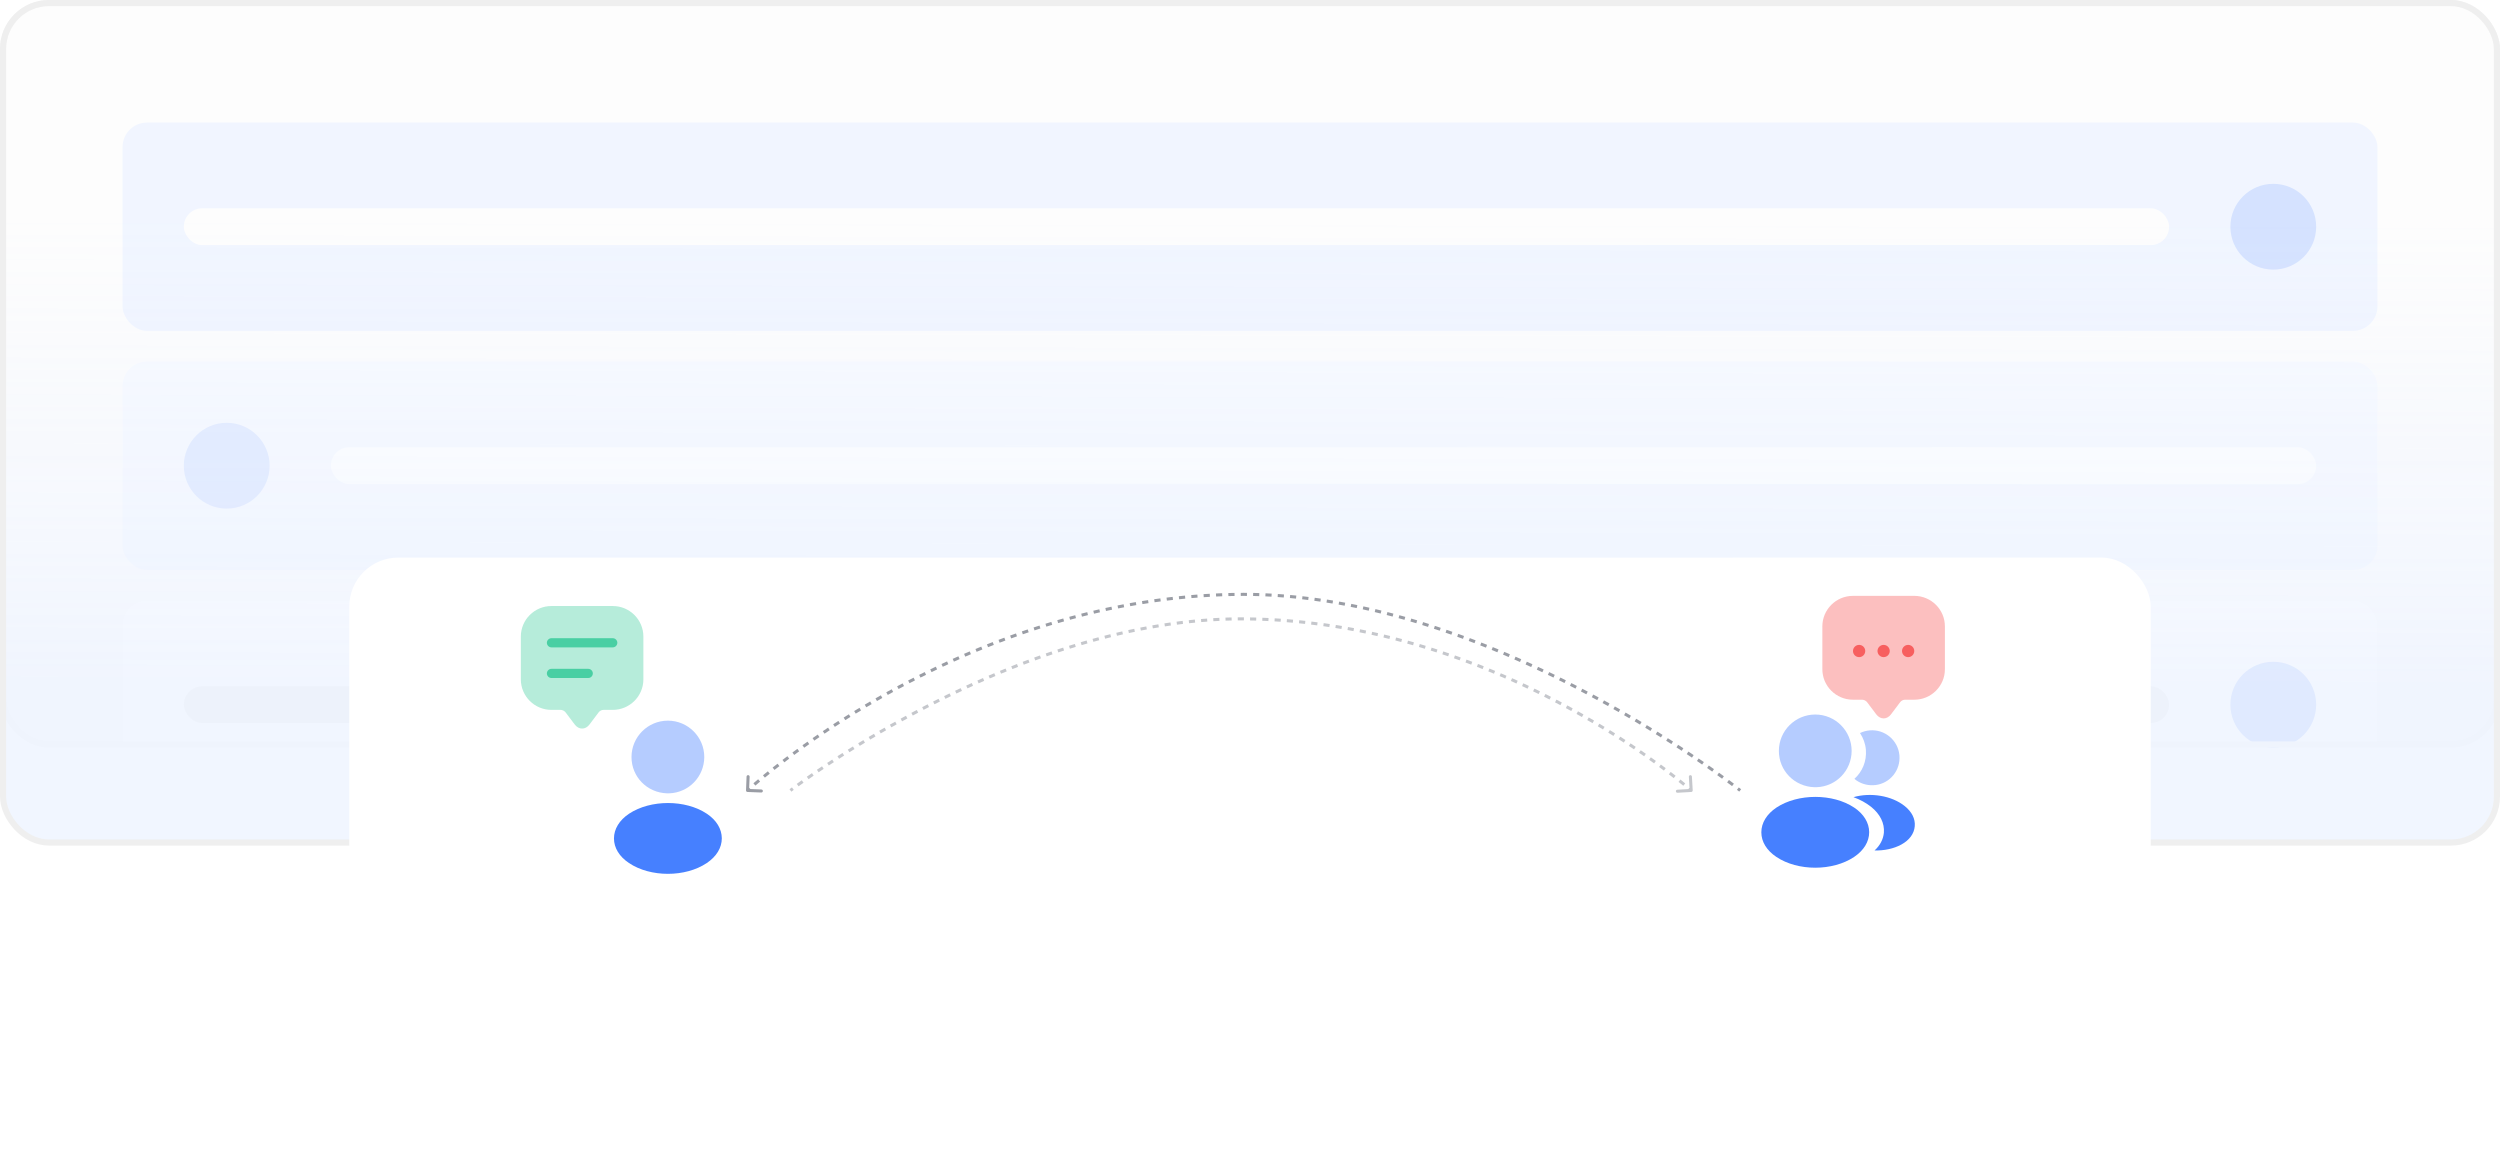 <svg width="408" height="188" viewBox="0 0 408 188" fill="none" xmlns="http://www.w3.org/2000/svg">
    <rect x="0.5" y="0.5" width="407" height="121" rx="7.5" fill="#FAFAFA"/>
    <rect x="20" y="20" width="368" height="34" rx="4" fill="#DAE6FF"/>
    <rect x="30" y="34" width="324" height="6" rx="3" fill="#FAFAFA"/>
    <circle cx="371" cy="37" r="7" fill="#90B3FF"/>
    <rect x="20" y="59" width="368" height="34" rx="4" fill="#EDF3FF"/>
    <circle cx="37" cy="76" r="7" fill="#B5CCFF"/>
    <rect x="54" y="73" width="324" height="6" rx="3" fill="white"/>
    <rect x="20" y="98" width="368" height="34" rx="4" fill="white"/>
    <rect x="30" y="112" width="324" height="6" rx="3" fill="#EFEFEF"/>
    <circle cx="371" cy="115" r="7" fill="#B5CCFF"/>
    <rect x="0.5" y="0.5" width="407" height="121" rx="7.5" stroke="#F5F5F5"/>
    <rect x="0.5" y="0.5" width="407" height="137" rx="7.5" fill="url(#paint0_linear_3429_128375)" stroke="#EFEFEF"/>
    <g filter="url(#filter0_d_3429_128375)">
        <rect x="57" y="83" width="294" height="73" rx="8" fill="white"/>
    </g>
    <path opacity="0.4"
          d="M109 117.61C105.725 117.61 103.062 120.272 103.062 123.547C103.062 126.76 105.575 129.36 108.85 129.472C108.95 129.46 109.05 129.46 109.125 129.472C109.15 129.472 109.162 129.472 109.187 129.472C109.2 129.472 109.2 129.472 109.213 129.472C112.413 129.36 114.925 126.76 114.938 123.547C114.938 120.272 112.275 117.61 109 117.61Z"
          fill="#4680FF"/>
    <path d="M115.35 132.797C111.863 130.472 106.175 130.472 102.663 132.797C101.075 133.86 100.2 135.297 100.2 136.835C100.2 138.372 101.075 139.797 102.65 140.847C104.4 142.022 106.7 142.61 109 142.61C111.3 142.61 113.6 142.022 115.35 140.847C116.925 139.785 117.8 138.36 117.8 136.81C117.788 135.272 116.925 133.847 115.35 132.797Z"
          fill="#4680FF"/>
    <path opacity="0.4"
          d="M296.25 116.61C292.975 116.61 290.312 119.272 290.312 122.547C290.312 125.76 292.825 128.36 296.1 128.472C296.2 128.46 296.3 128.46 296.375 128.472C296.4 128.472 296.412 128.472 296.437 128.472C296.45 128.472 296.45 128.472 296.463 128.472C299.663 128.36 302.175 125.76 302.188 122.547C302.188 119.272 299.525 116.61 296.25 116.61Z"
          fill="#4680FF"/>
    <path d="M302.6 131.797C299.113 129.472 293.425 129.472 289.913 131.797C288.325 132.86 287.45 134.297 287.45 135.835C287.45 137.372 288.325 138.797 289.9 139.847C291.65 141.022 293.95 141.61 296.25 141.61C298.55 141.61 300.85 141.022 302.6 139.847C304.175 138.785 305.05 137.36 305.05 135.81C305.038 134.272 304.175 132.847 302.6 131.797Z"
          fill="#4680FF"/>
    <path opacity="0.4"
          d="M309.988 123.284C310.188 125.709 308.463 127.834 306.075 128.122C306.063 128.122 306.063 128.122 306.05 128.122H306.013C305.938 128.122 305.863 128.122 305.8 128.147C304.588 128.209 303.475 127.822 302.638 127.109C303.925 125.959 304.663 124.234 304.513 122.359C304.425 121.347 304.075 120.422 303.55 119.634C304.025 119.397 304.575 119.247 305.138 119.197C307.588 118.984 309.775 120.809 309.988 123.284Z"
          fill="#4680FF"/>
    <path d="M312.487 134.847C312.387 136.06 311.612 137.11 310.312 137.822C309.062 138.51 307.487 138.835 305.925 138.797C306.825 137.985 307.35 136.972 307.45 135.897C307.575 134.347 306.837 132.86 305.362 131.672C304.525 131.01 303.55 130.485 302.487 130.097C305.25 129.297 308.725 129.835 310.862 131.56C312.012 132.485 312.6 133.647 312.487 134.847Z"
          fill="#4680FF"/>
    <path opacity="0.7"
          d="M121.75 128.99C121.745 129.128 121.852 129.244 121.99 129.25L124.238 129.339C124.376 129.344 124.493 129.237 124.498 129.099C124.504 128.961 124.396 128.845 124.258 128.839L122.26 128.76L122.339 126.762C122.344 126.624 122.237 126.507 122.099 126.502C121.961 126.496 121.845 126.604 121.839 126.742L121.75 128.99ZM203 97V97.25V97ZM122 129C122.17 129.184 122.17 129.184 122.17 129.184C122.17 129.184 122.17 129.184 122.17 129.184C122.17 129.184 122.17 129.184 122.17 129.184C122.17 129.184 122.17 129.184 122.17 129.184C122.17 129.184 122.17 129.183 122.17 129.183C122.17 129.183 122.17 129.183 122.171 129.182C122.172 129.182 122.173 129.18 122.175 129.179C122.179 129.175 122.184 129.17 122.192 129.163C122.207 129.149 122.23 129.128 122.26 129.101C122.321 129.046 122.413 128.964 122.534 128.856L122.202 128.482C122.08 128.591 121.987 128.674 121.925 128.73C121.894 128.758 121.87 128.78 121.855 128.794C121.847 128.801 121.841 128.807 121.837 128.811C121.835 128.812 121.833 128.814 121.832 128.815C121.832 128.815 121.831 128.816 121.831 128.816C121.831 128.816 121.831 128.816 121.83 128.816C121.83 128.816 121.83 128.816 121.83 128.816C121.83 128.816 121.83 128.816 121.83 128.816C121.83 128.816 121.83 128.816 121.83 128.816C121.83 128.816 121.83 128.816 122 129ZM123.279 128.208C123.503 128.016 123.76 127.798 124.048 127.557L123.728 127.173C123.437 127.416 123.179 127.635 122.954 127.828L123.279 128.208ZM124.831 126.911C125.079 126.708 125.345 126.493 125.627 126.267L125.314 125.877C125.031 126.104 124.764 126.32 124.514 126.524L124.831 126.911ZM126.399 125.654C126.655 125.453 126.921 125.245 127.199 125.03L126.893 124.635C126.615 124.85 126.347 125.059 126.09 125.261L126.399 125.654ZM128.001 124.416C128.26 124.219 128.526 124.018 128.801 123.813L128.502 123.412C128.226 123.619 127.958 123.821 127.698 124.018L128.001 124.416ZM129.618 123.207C129.881 123.014 130.15 122.817 130.426 122.618L130.132 122.213C129.856 122.413 129.586 122.61 129.322 122.804L129.618 123.207ZM131.249 122.026C131.518 121.835 131.791 121.641 132.07 121.445L131.783 121.036C131.503 121.232 131.228 121.427 130.959 121.619L131.249 122.026ZM132.896 120.87C133.171 120.68 133.45 120.488 133.734 120.294L133.453 119.881C133.168 120.075 132.887 120.268 132.612 120.458L132.896 120.87ZM134.561 119.736C134.84 119.548 135.124 119.359 135.412 119.169L135.137 118.751C134.847 118.943 134.563 119.132 134.282 119.321L134.561 119.736ZM136.245 118.622C136.524 118.441 136.807 118.258 137.093 118.075L136.823 117.654C136.536 117.838 136.252 118.021 135.972 118.203L136.245 118.622ZM137.951 117.528C138.23 117.353 138.511 117.176 138.796 116.999L138.532 116.575C138.246 116.752 137.964 116.929 137.685 117.106L137.951 117.528ZM139.66 116.466C139.944 116.292 140.232 116.117 140.522 115.942L140.264 115.514C139.972 115.69 139.684 115.865 139.399 116.04L139.66 116.466ZM141.381 115.428C141.67 115.256 141.962 115.084 142.257 114.912L142.005 114.48C141.709 114.653 141.416 114.826 141.126 114.998L141.381 115.428ZM143.127 114.408C143.415 114.242 143.705 114.076 143.998 113.91L143.752 113.475C143.458 113.642 143.167 113.808 142.878 113.974L143.127 114.408ZM144.884 113.413C145.176 113.25 145.469 113.088 145.765 112.926L145.525 112.488C145.228 112.65 144.933 112.813 144.641 112.976L144.884 113.413ZM146.646 112.447C146.942 112.288 147.24 112.128 147.541 111.969L147.306 111.527C147.005 111.687 146.706 111.847 146.409 112.007L146.646 112.447ZM148.434 111.5C148.728 111.346 149.025 111.193 149.324 111.04L149.096 110.595C148.796 110.748 148.498 110.902 148.203 111.056L148.434 111.5ZM150.226 110.582C150.526 110.43 150.829 110.279 151.133 110.129L150.912 109.681C150.606 109.832 150.303 109.983 150.001 110.135L150.226 110.582ZM152.031 109.689C152.332 109.543 152.635 109.397 152.94 109.252L152.725 108.8C152.419 108.946 152.115 109.093 151.813 109.239L152.031 109.689ZM153.86 108.817C154.161 108.676 154.464 108.536 154.768 108.397L154.559 107.942C154.254 108.082 153.95 108.223 153.648 108.364L153.86 108.817ZM155.683 107.98C155.99 107.842 156.299 107.705 156.609 107.568L156.407 107.11C156.096 107.248 155.786 107.386 155.478 107.524L155.683 107.98ZM157.533 107.164C157.839 107.032 158.146 106.9 158.455 106.769L158.26 106.309C157.95 106.44 157.642 106.572 157.335 106.705L157.533 107.164ZM159.386 106.379C159.698 106.249 160.011 106.121 160.326 105.993L160.138 105.529C159.822 105.658 159.507 105.787 159.194 105.917L159.386 106.379ZM161.255 105.62C161.565 105.497 161.877 105.374 162.191 105.252L162.01 104.786C161.695 104.908 161.382 105.031 161.07 105.155L161.255 105.62ZM163.135 104.889C163.449 104.77 163.765 104.652 164.082 104.535L163.908 104.066C163.59 104.184 163.273 104.302 162.958 104.422L163.135 104.889ZM165.023 104.19C165.338 104.076 165.654 103.963 165.972 103.851L165.806 103.379C165.487 103.492 165.169 103.605 164.853 103.72L165.023 104.19ZM166.929 103.517C167.245 103.409 167.563 103.301 167.881 103.194L167.723 102.72C167.403 102.827 167.084 102.935 166.766 103.045L166.929 103.517ZM168.835 102.879C169.154 102.775 169.474 102.672 169.796 102.57L169.645 102.093C169.322 102.196 169 102.299 168.68 102.404L168.835 102.879ZM170.764 102.267C171.082 102.169 171.402 102.072 171.723 101.976L171.58 101.497C171.258 101.594 170.937 101.691 170.617 101.79L170.764 102.267ZM172.687 101.692C173.01 101.599 173.334 101.506 173.659 101.415L173.524 100.934C173.197 101.025 172.872 101.118 172.548 101.212L172.687 101.692ZM174.635 101.145C174.957 101.058 175.28 100.971 175.603 100.886L175.476 100.403C175.151 100.488 174.827 100.575 174.504 100.662L174.635 101.145ZM176.577 100.635C176.903 100.552 177.23 100.471 177.558 100.391L177.439 99.905C177.11 99.985 176.782 100.067 176.455 100.15L176.577 100.635ZM178.542 100.155C178.866 100.078 179.192 100.003 179.518 99.929L179.408 99.442C179.08 99.516 178.753 99.591 178.427 99.668L178.542 100.155ZM180.501 99.712C180.83 99.641 181.159 99.571 181.49 99.502L181.388 99.013C181.056 99.081 180.725 99.152 180.395 99.223L180.501 99.712ZM182.48 99.301C182.808 99.236 183.136 99.173 183.465 99.111L183.372 98.619C183.041 98.682 182.712 98.746 182.383 98.811L182.48 99.301ZM184.455 98.928C184.785 98.869 185.117 98.811 185.45 98.754L185.366 98.261C185.032 98.318 184.699 98.376 184.366 98.436L184.455 98.928ZM186.447 98.59C186.777 98.537 187.107 98.485 187.438 98.435L187.363 97.941C187.031 97.991 186.699 98.043 186.368 98.096L186.447 98.59ZM188.434 98.289C188.766 98.242 189.1 98.196 189.434 98.152L189.369 97.656C189.033 97.701 188.698 97.747 188.363 97.794L188.434 98.289ZM190.438 98.024C190.769 97.984 191.101 97.945 191.433 97.907L191.377 97.41C191.043 97.448 190.71 97.487 190.377 97.528L190.438 98.024ZM192.433 97.799C192.767 97.764 193.102 97.731 193.438 97.7L193.391 97.202C193.054 97.234 192.718 97.267 192.382 97.302L192.433 97.799ZM194.447 97.61C194.779 97.583 195.112 97.556 195.446 97.531L195.409 97.033C195.074 97.058 194.739 97.084 194.405 97.112L194.447 97.61ZM196.449 97.462C196.783 97.44 197.119 97.42 197.455 97.402L197.428 96.903C197.09 96.921 196.753 96.941 196.416 96.963L196.449 97.462ZM198.467 97.352C198.8 97.337 199.135 97.323 199.47 97.312L199.453 96.812C199.116 96.824 198.78 96.837 198.444 96.852L198.467 97.352ZM200.474 97.282C200.809 97.273 201.145 97.266 201.481 97.261L201.474 96.761C201.136 96.767 200.798 96.773 200.461 96.782L200.474 97.282ZM202.493 97.251C202.662 97.25 202.831 97.25 203 97.25V96.75C202.83 96.75 202.66 96.75 202.49 96.751L202.493 97.251ZM203 97.25C203.167 97.25 203.334 97.251 203.501 97.252L203.505 96.752C203.336 96.751 203.168 96.75 203 96.75V97.25ZM204.504 97.264C204.838 97.271 205.172 97.279 205.506 97.29L205.522 96.79C205.186 96.779 204.85 96.771 204.514 96.764L204.504 97.264ZM206.508 97.327C206.842 97.342 207.176 97.359 207.51 97.377L207.538 96.878C207.202 96.859 206.866 96.843 206.53 96.828L206.508 97.327ZM208.511 97.439C208.844 97.462 209.178 97.486 209.511 97.513L209.55 97.014C209.215 96.987 208.88 96.963 208.544 96.94L208.511 97.439ZM210.51 97.598C210.843 97.628 211.176 97.66 211.508 97.694L211.559 97.197C211.225 97.162 210.89 97.13 210.555 97.1L210.51 97.598ZM212.506 97.802C212.838 97.839 213.17 97.879 213.501 97.92L213.563 97.424C213.23 97.382 212.896 97.343 212.562 97.305L212.506 97.802ZM214.496 98.049C214.827 98.094 215.159 98.141 215.49 98.189L215.562 97.695C215.229 97.646 214.896 97.599 214.563 97.554L214.496 98.049ZM216.482 98.34C216.812 98.391 217.142 98.445 217.471 98.5L217.554 98.007C217.223 97.951 216.891 97.898 216.559 97.846L216.482 98.34ZM218.46 98.67C218.789 98.729 219.119 98.789 219.448 98.851L219.54 98.359C219.209 98.297 218.878 98.237 218.547 98.178L218.46 98.67ZM220.433 99.041C220.761 99.106 221.088 99.172 221.415 99.24L221.517 98.75C221.188 98.682 220.859 98.615 220.53 98.55L220.433 99.041ZM222.397 99.448C222.724 99.52 223.051 99.592 223.378 99.666L223.488 99.179C223.16 99.104 222.832 99.031 222.503 98.96L222.397 99.448ZM224.355 99.893C224.68 99.97 225.005 100.048 225.329 100.128L225.449 99.642C225.123 99.562 224.797 99.484 224.47 99.406L224.355 99.893ZM226.304 100.372C226.628 100.455 226.952 100.539 227.276 100.625L227.404 100.142C227.079 100.056 226.753 99.971 226.427 99.888L226.304 100.372ZM228.245 100.886C228.567 100.974 228.888 101.063 229.209 101.154L229.345 100.673C229.023 100.582 228.7 100.492 228.376 100.403L228.245 100.886ZM230.177 101.431C230.498 101.525 230.819 101.62 231.14 101.716L231.284 101.237C230.962 101.141 230.639 101.045 230.316 100.951L230.177 101.431ZM232.099 102.008C232.418 102.107 232.737 102.207 233.055 102.308L233.207 101.831C232.887 101.73 232.567 101.63 232.246 101.531L232.099 102.008ZM234.014 102.616C234.332 102.72 234.65 102.825 234.967 102.931L235.126 102.457C234.807 102.35 234.488 102.245 234.169 102.141L234.014 102.616ZM235.916 103.252C236.233 103.361 236.549 103.47 236.865 103.581L237.03 103.109C236.714 102.998 236.396 102.888 236.078 102.779L235.916 103.252ZM237.813 103.917C238.129 104.031 238.443 104.145 238.757 104.26L238.929 103.79C238.614 103.675 238.299 103.56 237.982 103.447L237.813 103.917ZM239.694 104.608C240.009 104.726 240.323 104.845 240.636 104.965L240.815 104.498C240.501 104.378 240.186 104.258 239.87 104.14L239.694 104.608ZM241.574 105.328C241.886 105.449 242.197 105.572 242.506 105.695L242.692 105.231C242.381 105.107 242.069 104.984 241.756 104.862L241.574 105.328ZM243.436 106.069C243.748 106.196 244.059 106.324 244.369 106.452L244.56 105.99C244.249 105.861 243.937 105.733 243.624 105.606L243.436 106.069ZM245.296 106.839C245.604 106.969 245.91 107.099 246.215 107.23L246.413 106.771C246.106 106.64 245.799 106.509 245.49 106.379L245.296 106.839ZM247.14 107.63C247.448 107.765 247.756 107.9 248.062 108.036L248.265 107.579C247.958 107.443 247.649 107.307 247.34 107.172L247.14 107.63ZM248.976 108.446C249.281 108.583 249.584 108.721 249.886 108.86L250.094 108.405C249.792 108.266 249.487 108.128 249.182 107.99L248.976 108.446ZM250.804 109.284C251.108 109.426 251.411 109.568 251.713 109.711L251.927 109.259C251.624 109.116 251.32 108.973 251.015 108.831L250.804 109.284ZM252.613 110.14C252.918 110.286 253.221 110.433 253.522 110.58L253.741 110.13C253.439 109.983 253.135 109.836 252.83 109.689L252.613 110.14ZM254.426 111.024C254.726 111.172 255.025 111.321 255.321 111.47L255.545 111.023C255.248 110.874 254.949 110.725 254.648 110.576L254.426 111.024ZM256.217 111.922C256.518 112.076 256.818 112.229 257.116 112.383L257.346 111.939C257.047 111.785 256.746 111.63 256.443 111.477L256.217 111.922ZM258.005 112.845C258.301 113 258.596 113.155 258.888 113.309L259.122 112.868C258.829 112.712 258.534 112.557 258.237 112.402L258.005 112.845ZM259.783 113.787C260.079 113.946 260.374 114.105 260.666 114.264L260.904 113.824C260.612 113.665 260.317 113.506 260.02 113.346L259.783 113.787ZM261.537 114.74C261.836 114.905 262.132 115.069 262.427 115.234L262.67 114.797C262.375 114.632 262.078 114.468 261.778 114.303L261.537 114.74ZM263.302 115.725C263.592 115.889 263.879 116.052 264.164 116.215L264.412 115.781C264.127 115.617 263.839 115.454 263.548 115.29L263.302 115.725ZM265.048 116.723C265.339 116.891 265.628 117.06 265.915 117.227L266.167 116.796C265.88 116.628 265.59 116.459 265.298 116.29L265.048 116.723ZM266.771 117.732C267.065 117.906 267.357 118.08 267.646 118.253L267.903 117.824C267.613 117.651 267.321 117.477 267.025 117.301L266.771 117.732ZM268.502 118.769C268.79 118.944 269.075 119.118 269.356 119.291L269.618 118.865C269.335 118.692 269.05 118.517 268.761 118.342L268.502 118.769ZM270.219 119.824C270.503 120 270.783 120.175 271.06 120.349L271.326 119.925C271.049 119.751 270.768 119.576 270.483 119.399L270.219 119.824ZM271.919 120.892C272.205 121.074 272.487 121.254 272.764 121.432L273.034 121.011C272.756 120.833 272.474 120.652 272.187 120.47L271.919 120.892ZM273.602 121.974C273.891 122.162 274.174 122.347 274.452 122.53L274.727 122.112C274.448 121.929 274.164 121.743 273.875 121.555L273.602 121.974ZM275.273 123.074C275.564 123.267 275.848 123.457 276.125 123.644L276.405 123.23C276.127 123.042 275.842 122.851 275.55 122.657L275.273 123.074ZM276.938 124.195C277.229 124.393 277.512 124.588 277.786 124.777L278.07 124.366C277.795 124.176 277.511 123.981 277.219 123.782L276.938 124.195ZM278.594 125.339C278.884 125.541 279.163 125.738 279.431 125.928L279.72 125.52C279.451 125.329 279.172 125.132 278.881 124.929L278.594 125.339ZM280.247 126.51C280.528 126.712 280.794 126.904 281.043 127.086L281.338 126.682C281.087 126.499 280.821 126.306 280.539 126.104L280.247 126.51ZM281.866 127.691C282.168 127.914 282.437 128.116 282.672 128.293L282.973 127.894C282.737 127.716 282.467 127.513 282.164 127.289L281.866 127.691ZM283.468 128.901C283.592 128.998 283.687 129.071 283.75 129.121C283.781 129.146 283.805 129.164 283.821 129.177C283.829 129.183 283.834 129.188 283.838 129.191C283.84 129.192 283.842 129.194 283.843 129.194C283.843 129.195 283.844 129.195 283.844 129.195C283.844 129.195 283.844 129.195 283.844 129.195C283.844 129.195 283.844 129.195 283.844 129.195C283.844 129.195 283.844 129.195 283.844 129.195V129.195C283.844 129.195 283.844 129.195 284 129C284.156 128.805 284.156 128.805 284.156 128.805C284.156 128.805 284.156 128.805 284.156 128.805C284.156 128.805 284.156 128.805 284.156 128.805C284.156 128.805 284.156 128.805 284.156 128.804C284.156 128.804 284.156 128.804 284.155 128.804C284.155 128.804 284.155 128.804 284.154 128.803C284.153 128.802 284.152 128.801 284.15 128.8C284.145 128.796 284.139 128.791 284.131 128.785C284.115 128.772 284.091 128.753 284.059 128.728C283.995 128.678 283.899 128.603 283.774 128.506L283.468 128.901Z"
          fill="#6F747F"/>
    <path opacity="0.4"
          d="M276.25 128.986C276.258 129.123 276.152 129.242 276.014 129.25L273.768 129.379C273.63 129.387 273.512 129.282 273.504 129.144C273.496 129.006 273.601 128.888 273.739 128.88L275.736 128.765L275.621 126.768C275.613 126.63 275.718 126.512 275.856 126.504C275.994 126.496 276.112 126.601 276.12 126.739L276.25 128.986ZM202.5 101V101.25V101ZM276 129C275.834 129.187 275.834 129.187 275.834 129.187C275.834 129.187 275.834 129.187 275.834 129.187C275.834 129.187 275.834 129.187 275.834 129.187C275.834 129.187 275.834 129.187 275.834 129.187C275.834 129.187 275.834 129.187 275.833 129.186C275.833 129.186 275.833 129.186 275.832 129.186C275.832 129.185 275.83 129.184 275.828 129.182C275.824 129.178 275.819 129.173 275.811 129.167C275.795 129.153 275.772 129.132 275.741 129.105C275.679 129.051 275.586 128.97 275.462 128.865L275.786 128.484C275.911 128.591 276.006 128.673 276.07 128.728C276.101 128.756 276.125 128.777 276.142 128.791C276.15 128.799 276.156 128.804 276.16 128.808C276.162 128.809 276.163 128.811 276.165 128.812C276.165 128.812 276.166 128.813 276.166 128.813C276.166 128.813 276.166 128.813 276.166 128.813C276.166 128.813 276.166 128.813 276.166 128.813C276.166 128.813 276.166 128.813 276.166 128.813C276.166 128.813 276.166 128.813 276.166 128.813C276.166 128.813 276.166 128.813 276 129ZM274.714 128.239C274.488 128.053 274.228 127.842 273.936 127.609L274.248 127.218C274.542 127.454 274.804 127.666 275.031 127.853L274.714 128.239ZM273.153 126.989C272.904 126.795 272.639 126.59 272.358 126.374L272.662 125.977C272.945 126.194 273.211 126.4 273.461 126.595L273.153 126.989ZM271.547 125.759C271.295 125.571 271.032 125.376 270.76 125.175L271.056 124.772C271.33 124.974 271.594 125.17 271.847 125.359L271.547 125.759ZM269.948 124.583C269.685 124.392 269.413 124.197 269.133 123.998L269.422 123.591C269.703 123.79 269.976 123.986 270.241 124.177L269.948 124.583ZM268.32 123.426C268.05 123.237 267.773 123.046 267.489 122.851L267.772 122.439C268.057 122.634 268.335 122.827 268.606 123.016L268.32 123.426ZM266.67 122.294C266.396 122.109 266.117 121.922 265.832 121.733L266.108 121.317C266.394 121.506 266.675 121.694 266.949 121.879L266.67 122.294ZM265.001 121.187C264.725 121.007 264.444 120.826 264.159 120.642L264.429 120.222C264.716 120.405 264.997 120.588 265.274 120.768L265.001 121.187ZM263.313 120.105C263.036 119.93 262.755 119.754 262.47 119.577L262.733 119.152C263.02 119.33 263.302 119.506 263.58 119.682L263.313 120.105ZM261.607 119.046C261.329 118.876 261.047 118.706 260.762 118.535L261.019 118.106C261.305 118.278 261.588 118.449 261.867 118.619L261.607 119.046ZM259.896 118.02C259.612 117.852 259.325 117.684 259.035 117.516L259.285 117.084C259.577 117.253 259.865 117.421 260.149 117.589L259.896 118.02ZM258.17 117.019C257.879 116.853 257.585 116.687 257.287 116.52L257.532 116.084C257.83 116.251 258.125 116.418 258.418 116.585L258.17 117.019ZM256.424 116.041C256.133 115.881 255.84 115.721 255.544 115.561L255.781 115.121C256.079 115.282 256.373 115.443 256.665 115.603L256.424 116.041ZM254.657 115.086C254.367 114.932 254.074 114.778 253.779 114.624L254.01 114.181C254.306 114.335 254.6 114.49 254.891 114.644L254.657 115.086ZM252.886 114.163C252.59 114.011 252.293 113.86 251.992 113.709L252.217 113.263C252.518 113.414 252.817 113.566 253.114 113.717L252.886 114.163ZM251.102 113.266C250.803 113.119 250.502 112.972 250.198 112.825L250.416 112.375C250.721 112.522 251.023 112.67 251.323 112.818L251.102 113.266ZM249.296 112.393C248.998 112.252 248.697 112.111 248.395 111.97L248.606 111.517C248.909 111.658 249.211 111.799 249.51 111.941L249.296 112.393ZM247.482 111.55C247.179 111.413 246.875 111.276 246.569 111.139L246.773 110.683C247.08 110.82 247.385 110.957 247.689 111.095L247.482 111.55ZM245.659 110.738C245.353 110.604 245.046 110.472 244.737 110.34L244.933 109.88C245.244 110.012 245.552 110.145 245.859 110.279L245.659 110.738ZM243.813 109.949C243.508 109.822 243.202 109.695 242.894 109.57L243.083 109.107C243.392 109.233 243.7 109.36 244.006 109.488L243.813 109.949ZM241.965 109.194C241.654 109.071 241.342 108.948 241.029 108.825L241.21 108.359C241.525 108.482 241.838 108.606 242.15 108.73L241.965 109.194ZM240.102 108.469C239.791 108.35 239.479 108.233 239.165 108.117L239.339 107.648C239.654 107.765 239.968 107.883 240.28 108.001L240.102 108.469ZM238.22 107.77C237.909 107.658 237.597 107.547 237.283 107.436L237.449 106.965C237.764 107.076 238.078 107.187 238.39 107.3L238.22 107.77ZM236.34 107.109C236.024 107 235.707 106.893 235.389 106.787L235.547 106.313C235.867 106.419 236.185 106.527 236.502 106.636L236.34 107.109ZM234.439 106.475C234.124 106.373 233.807 106.272 233.49 106.172L233.64 105.695C233.959 105.796 234.276 105.897 234.593 105.999L234.439 106.475ZM232.533 105.876C232.213 105.779 231.892 105.682 231.569 105.587L231.711 105.107C232.035 105.203 232.357 105.3 232.678 105.398L232.533 105.876ZM230.615 105.31C230.296 105.218 229.975 105.128 229.653 105.039L229.786 104.558C230.11 104.647 230.432 104.737 230.752 104.829L230.615 105.31ZM228.684 104.776C228.363 104.691 228.041 104.607 227.718 104.523L227.842 104.039C228.167 104.123 228.49 104.207 228.813 104.293L228.684 104.776ZM226.751 104.28C226.428 104.2 226.104 104.121 225.778 104.044L225.894 103.557C226.221 103.635 226.547 103.714 226.871 103.794L226.751 104.28ZM224.799 103.816C224.476 103.742 224.153 103.67 223.828 103.599L223.935 103.111C224.261 103.182 224.586 103.255 224.91 103.328L224.799 103.816ZM222.852 103.391C222.525 103.323 222.197 103.256 221.869 103.191L221.966 102.701C222.296 102.766 222.626 102.833 222.954 102.902L222.852 103.391ZM220.886 103.001C220.561 102.939 220.234 102.879 219.907 102.821L219.995 102.328C220.324 102.387 220.652 102.448 220.979 102.509L220.886 103.001ZM218.922 102.649C218.592 102.594 218.262 102.539 217.93 102.487L218.009 101.993C218.342 102.046 218.674 102.1 219.005 102.156L218.922 102.649ZM216.945 102.335C216.617 102.286 216.288 102.238 215.958 102.193L216.027 101.697C216.359 101.743 216.689 101.791 217.019 101.84L216.945 102.335ZM214.966 102.06C214.634 102.017 214.302 101.976 213.968 101.936L214.027 101.439C214.362 101.479 214.696 101.521 215.03 101.564L214.966 102.06ZM212.981 101.823C212.65 101.788 212.319 101.753 211.988 101.72L212.037 101.223C212.37 101.256 212.703 101.29 213.035 101.326L212.981 101.823ZM210.99 101.627C210.658 101.598 210.325 101.57 209.991 101.544L210.03 101.045C210.365 101.072 210.7 101.1 211.034 101.129L210.99 101.627ZM208.999 101.471C208.667 101.449 208.335 101.428 208.002 101.409L208.03 100.91C208.365 100.929 208.699 100.95 209.032 100.973L208.999 101.471ZM207 101.356C206.668 101.341 206.334 101.327 206 101.314L206.019 100.815C206.354 100.827 206.689 100.841 207.024 100.857L207 101.356ZM205.006 101.283C204.673 101.274 204.34 101.267 204.006 101.262L204.014 100.762C204.35 100.767 204.685 100.774 205.019 100.783L205.006 101.283ZM203.003 101.251C202.836 101.25 202.668 101.25 202.5 101.25V100.75C202.669 100.75 202.837 100.75 203.006 100.751L203.003 101.251ZM202.5 101.25C202.334 101.25 202.168 101.251 202.002 101.252L201.999 100.752C202.166 100.751 202.333 100.75 202.5 100.75V101.25ZM201.007 101.265C200.676 101.272 200.344 101.281 200.013 101.291L199.996 100.792C200.33 100.781 200.663 100.772 200.997 100.765L201.007 101.265ZM199.019 101.331C198.687 101.346 198.356 101.363 198.025 101.383L197.995 100.884C198.329 100.864 198.662 100.847 198.996 100.831L199.019 101.331ZM197.032 101.447C196.701 101.471 196.37 101.496 196.04 101.524L195.998 101.026C196.331 100.998 196.663 100.972 196.996 100.949L197.032 101.447ZM195.048 101.613C194.718 101.644 194.388 101.678 194.058 101.713L194.004 101.216C194.336 101.18 194.668 101.147 195.001 101.115L195.048 101.613ZM193.069 101.825C192.739 101.864 192.41 101.905 192.082 101.948L192.017 101.452C192.347 101.409 192.678 101.368 193.01 101.328L193.069 101.825ZM191.094 102.082C190.766 102.129 190.437 102.177 190.109 102.228L190.034 101.733C190.364 101.683 190.694 101.634 191.024 101.587L191.094 102.082ZM189.127 102.383C188.799 102.437 188.472 102.493 188.145 102.55L188.059 102.057C188.387 102 188.716 101.944 189.046 101.89L189.127 102.383ZM187.164 102.726C186.838 102.787 186.512 102.849 186.187 102.913L186.09 102.422C186.417 102.358 186.745 102.296 187.073 102.235L187.164 102.726ZM185.211 103.109C184.885 103.176 184.56 103.245 184.236 103.315L184.13 102.827C184.456 102.756 184.783 102.687 185.11 102.619L185.211 103.109ZM183.263 103.531C182.94 103.604 182.617 103.679 182.294 103.755L182.179 103.269C182.503 103.192 182.828 103.117 183.153 103.043L183.263 103.531ZM181.325 103.99C181.002 104.069 180.68 104.15 180.358 104.233L180.234 103.748C180.557 103.665 180.881 103.584 181.206 103.504L181.325 103.99ZM179.396 104.484C179.075 104.569 178.754 104.656 178.435 104.744L178.302 104.262C178.623 104.173 178.945 104.086 179.267 104.001L179.396 104.484ZM177.474 105.013C177.154 105.104 176.835 105.196 176.517 105.289L176.376 104.81C176.695 104.716 177.016 104.623 177.337 104.532L177.474 105.013ZM175.565 105.574C175.246 105.67 174.928 105.768 174.61 105.867L174.461 105.39C174.78 105.29 175.099 105.192 175.42 105.095L175.565 105.574ZM173.659 106.168C173.343 106.269 173.028 106.372 172.714 106.475L172.557 106C172.873 105.896 173.189 105.794 173.507 105.692L173.659 106.168ZM171.769 106.791C171.453 106.898 171.138 107.006 170.824 107.115L170.66 106.642C170.975 106.533 171.291 106.425 171.608 106.317L171.769 106.791ZM169.885 107.445C169.572 107.556 169.261 107.668 168.95 107.781L168.779 107.311C169.091 107.198 169.404 107.085 169.717 106.973L169.885 107.445ZM168.011 108.127C167.699 108.243 167.388 108.36 167.078 108.478L166.901 108.01C167.211 107.892 167.523 107.775 167.836 107.658L168.011 108.127ZM166.153 108.834C165.841 108.955 165.53 109.077 165.221 109.2L165.037 108.735C165.347 108.612 165.659 108.489 165.971 108.368L166.153 108.834ZM164.295 109.571C163.987 109.696 163.681 109.821 163.376 109.947L163.185 109.485C163.491 109.358 163.799 109.233 164.107 109.108L164.295 109.571ZM162.455 110.331C162.146 110.461 161.84 110.591 161.535 110.722L161.338 110.262C161.644 110.131 161.951 110 162.261 109.87L162.455 110.331ZM160.623 111.116C160.318 111.25 160.014 111.384 159.711 111.518L159.508 111.061C159.812 110.926 160.117 110.792 160.423 110.658L160.623 111.116ZM158.798 111.928C158.495 112.065 158.193 112.202 157.893 112.34L157.685 111.886C157.985 111.747 158.288 111.609 158.592 111.472L158.798 111.928ZM156.991 112.758C156.687 112.9 156.385 113.043 156.084 113.185L155.87 112.734C156.171 112.591 156.475 112.448 156.78 112.305L156.991 112.758ZM155.188 113.615C154.888 113.759 154.59 113.904 154.294 114.049L154.074 113.6C154.371 113.455 154.67 113.309 154.97 113.164L155.188 113.615ZM153.394 114.493C153.096 114.642 152.8 114.79 152.506 114.938L152.281 114.492C152.576 114.343 152.873 114.194 153.172 114.046L153.394 114.493ZM151.62 115.389C151.32 115.543 151.023 115.696 150.728 115.85L150.497 115.406C150.793 115.252 151.091 115.098 151.392 114.944L151.62 115.389ZM149.85 116.309C149.553 116.466 149.26 116.622 148.968 116.777L148.733 116.336C149.025 116.18 149.319 116.024 149.617 115.867L149.85 116.309ZM148.086 117.252C147.794 117.41 147.506 117.568 147.219 117.725L146.979 117.287C147.266 117.129 147.555 116.971 147.848 116.813L148.086 117.252ZM146.34 118.212C146.047 118.375 145.757 118.537 145.47 118.699L145.224 118.264C145.512 118.101 145.803 117.938 146.097 117.775L146.34 118.212ZM144.611 119.187C144.316 119.356 144.025 119.523 143.736 119.69L143.486 119.258C143.775 119.09 144.067 118.922 144.363 118.753L144.611 119.187ZM142.883 120.188C142.591 120.359 142.303 120.529 142.019 120.698L141.763 120.268C142.048 120.099 142.337 119.928 142.63 119.757L142.883 120.188ZM141.163 121.21C140.876 121.383 140.594 121.554 140.315 121.724L140.055 121.297C140.334 121.127 140.617 120.955 140.905 120.782L141.163 121.21ZM139.458 122.25C139.175 122.425 138.897 122.597 138.624 122.768L138.359 122.344C138.632 122.173 138.911 122 139.195 121.824L139.458 122.25ZM137.766 123.308C137.485 123.486 137.21 123.662 136.941 123.834L136.671 123.413C136.941 123.24 137.217 123.064 137.499 122.886L137.766 123.308ZM136.088 124.386C135.806 124.569 135.532 124.749 135.266 124.924L134.99 124.507C135.258 124.331 135.533 124.15 135.815 123.967L136.088 124.386ZM134.425 125.482C134.139 125.674 133.863 125.859 133.598 126.039L133.317 125.625C133.583 125.445 133.86 125.258 134.147 125.066L134.425 125.482ZM132.789 126.591C132.495 126.794 132.217 126.987 131.956 127.169L131.669 126.759C131.931 126.576 132.21 126.383 132.506 126.179L132.789 126.591ZM131.137 127.746C130.834 127.962 130.564 128.156 130.328 128.327L130.034 127.923C130.271 127.751 130.543 127.555 130.847 127.339L131.137 127.746ZM129.542 128.905C129.413 129.001 129.315 129.074 129.25 129.124C129.218 129.148 129.193 129.167 129.177 129.18C129.168 129.186 129.162 129.191 129.158 129.194C129.156 129.195 129.155 129.196 129.154 129.197C129.153 129.197 129.153 129.198 129.153 129.198C129.153 129.198 129.153 129.198 129.153 129.198C129.152 129.198 129.152 129.198 129.152 129.198C129.152 129.198 129.152 129.198 129.152 129.198V129.198C129.152 129.198 129.152 129.198 129 129C128.848 128.802 128.848 128.802 128.848 128.802C128.848 128.802 128.848 128.802 128.848 128.802C128.848 128.802 128.848 128.802 128.848 128.802C128.848 128.802 128.848 128.802 128.848 128.802C128.848 128.802 128.848 128.802 128.848 128.801C128.848 128.801 128.849 128.801 128.849 128.801C128.85 128.8 128.852 128.798 128.854 128.797C128.858 128.794 128.865 128.789 128.873 128.782C128.89 128.769 128.915 128.75 128.948 128.725C129.015 128.675 129.113 128.601 129.243 128.504L129.542 128.905Z"
          fill="#6F747F"/>
    <path opacity="0.4"
          d="M85 109.873V103.893C85 101.133 87.24 98.903 90 98.903H100C102.76 98.903 105 101.133 105 103.893V110.873C105 113.623 102.76 115.853 100 115.853H98.5C98.19 115.853 97.89 116.003 97.7 116.253L96.2 118.243C95.54 119.123 94.46 119.123 93.8 118.243L92.3 116.253C92.14 116.033 91.78 115.853 91.5 115.853H90C87.24 115.853 85 113.623 85 110.873V109.873Z"
          fill="#49CFA3"/>
    <path d="M100 105.653H90C89.59 105.653 89.25 105.313 89.25 104.903C89.25 104.493 89.59 104.153 90 104.153H100C100.41 104.153 100.75 104.493 100.75 104.903C100.75 105.313 100.41 105.653 100 105.653Z"
          fill="#49CFA3"/>
    <path d="M96 110.653H90C89.59 110.653 89.25 110.313 89.25 109.903C89.25 109.493 89.59 109.153 90 109.153H96C96.41 109.153 96.75 109.493 96.75 109.903C96.75 110.313 96.41 110.653 96 110.653Z"
          fill="#49CFA3"/>
    <path opacity="0.4"
          d="M297.408 108.214V102.234C297.408 99.474 299.648 97.244 302.408 97.244H312.408C315.168 97.244 317.408 99.474 317.408 102.234V109.214C317.408 111.964 315.168 114.194 312.408 114.194H310.908C310.598 114.194 310.298 114.344 310.108 114.594L308.608 116.584C307.948 117.464 306.868 117.464 306.208 116.584L304.708 114.594C304.548 114.374 304.188 114.194 303.908 114.194H302.408C299.648 114.194 297.408 111.964 297.408 109.214V108.214Z"
          fill="#F75F5F"/>
    <path d="M307.408 107.244C306.848 107.244 306.408 106.794 306.408 106.244C306.408 105.694 306.858 105.244 307.408 105.244C307.958 105.244 308.408 105.694 308.408 106.244C308.408 106.794 307.968 107.244 307.408 107.244Z"
          fill="#F75F5F"/>
    <path d="M311.408 107.244C310.848 107.244 310.408 106.794 310.408 106.244C310.408 105.694 310.858 105.244 311.408 105.244C311.958 105.244 312.408 105.694 312.408 106.244C312.408 106.794 311.968 107.244 311.408 107.244Z"
          fill="#F75F5F"/>
    <path d="M303.408 107.244C302.848 107.244 302.408 106.794 302.408 106.244C302.408 105.694 302.858 105.244 303.408 105.244C303.958 105.244 304.408 105.694 304.408 106.244C304.408 106.794 303.968 107.244 303.408 107.244Z"
          fill="#F75F5F"/>
    <defs>
        <filter id="filter0_d_3429_128375" x="33" y="67" width="342" height="121" filterUnits="userSpaceOnUse"
                color-interpolation-filters="sRGB">
            <feFlood flood-opacity="0" result="BackgroundImageFix"/>
            <feColorMatrix in="SourceAlpha" type="matrix" values="0 0 0 0 0 0 0 0 0 0 0 0 0 0 0 0 0 0 127 0"
                           result="hardAlpha"/>
            <feOffset dy="8"/>
            <feGaussianBlur stdDeviation="12"/>
            <feComposite in2="hardAlpha" operator="out"/>
            <feColorMatrix type="matrix" values="0 0 0 0 0.106 0 0 0 0 0.18 0 0 0 0 0.369 0 0 0 0.12 0"/>
            <feBlend mode="normal" in2="BackgroundImageFix" result="effect1_dropShadow_3429_128375"/>
            <feBlend mode="normal" in="SourceGraphic" in2="effect1_dropShadow_3429_128375" result="shape"/>
        </filter>
        <linearGradient id="paint0_linear_3429_128375" x1="204" y1="35.953" x2="203.835" y2="112.537"
                        gradientUnits="userSpaceOnUse">
            <stop stop-color="white" stop-opacity="0.62"/>
            <stop offset="1" stop-color="#EDF3FF" stop-opacity="0.77"/>
        </linearGradient>
    </defs>
</svg>
